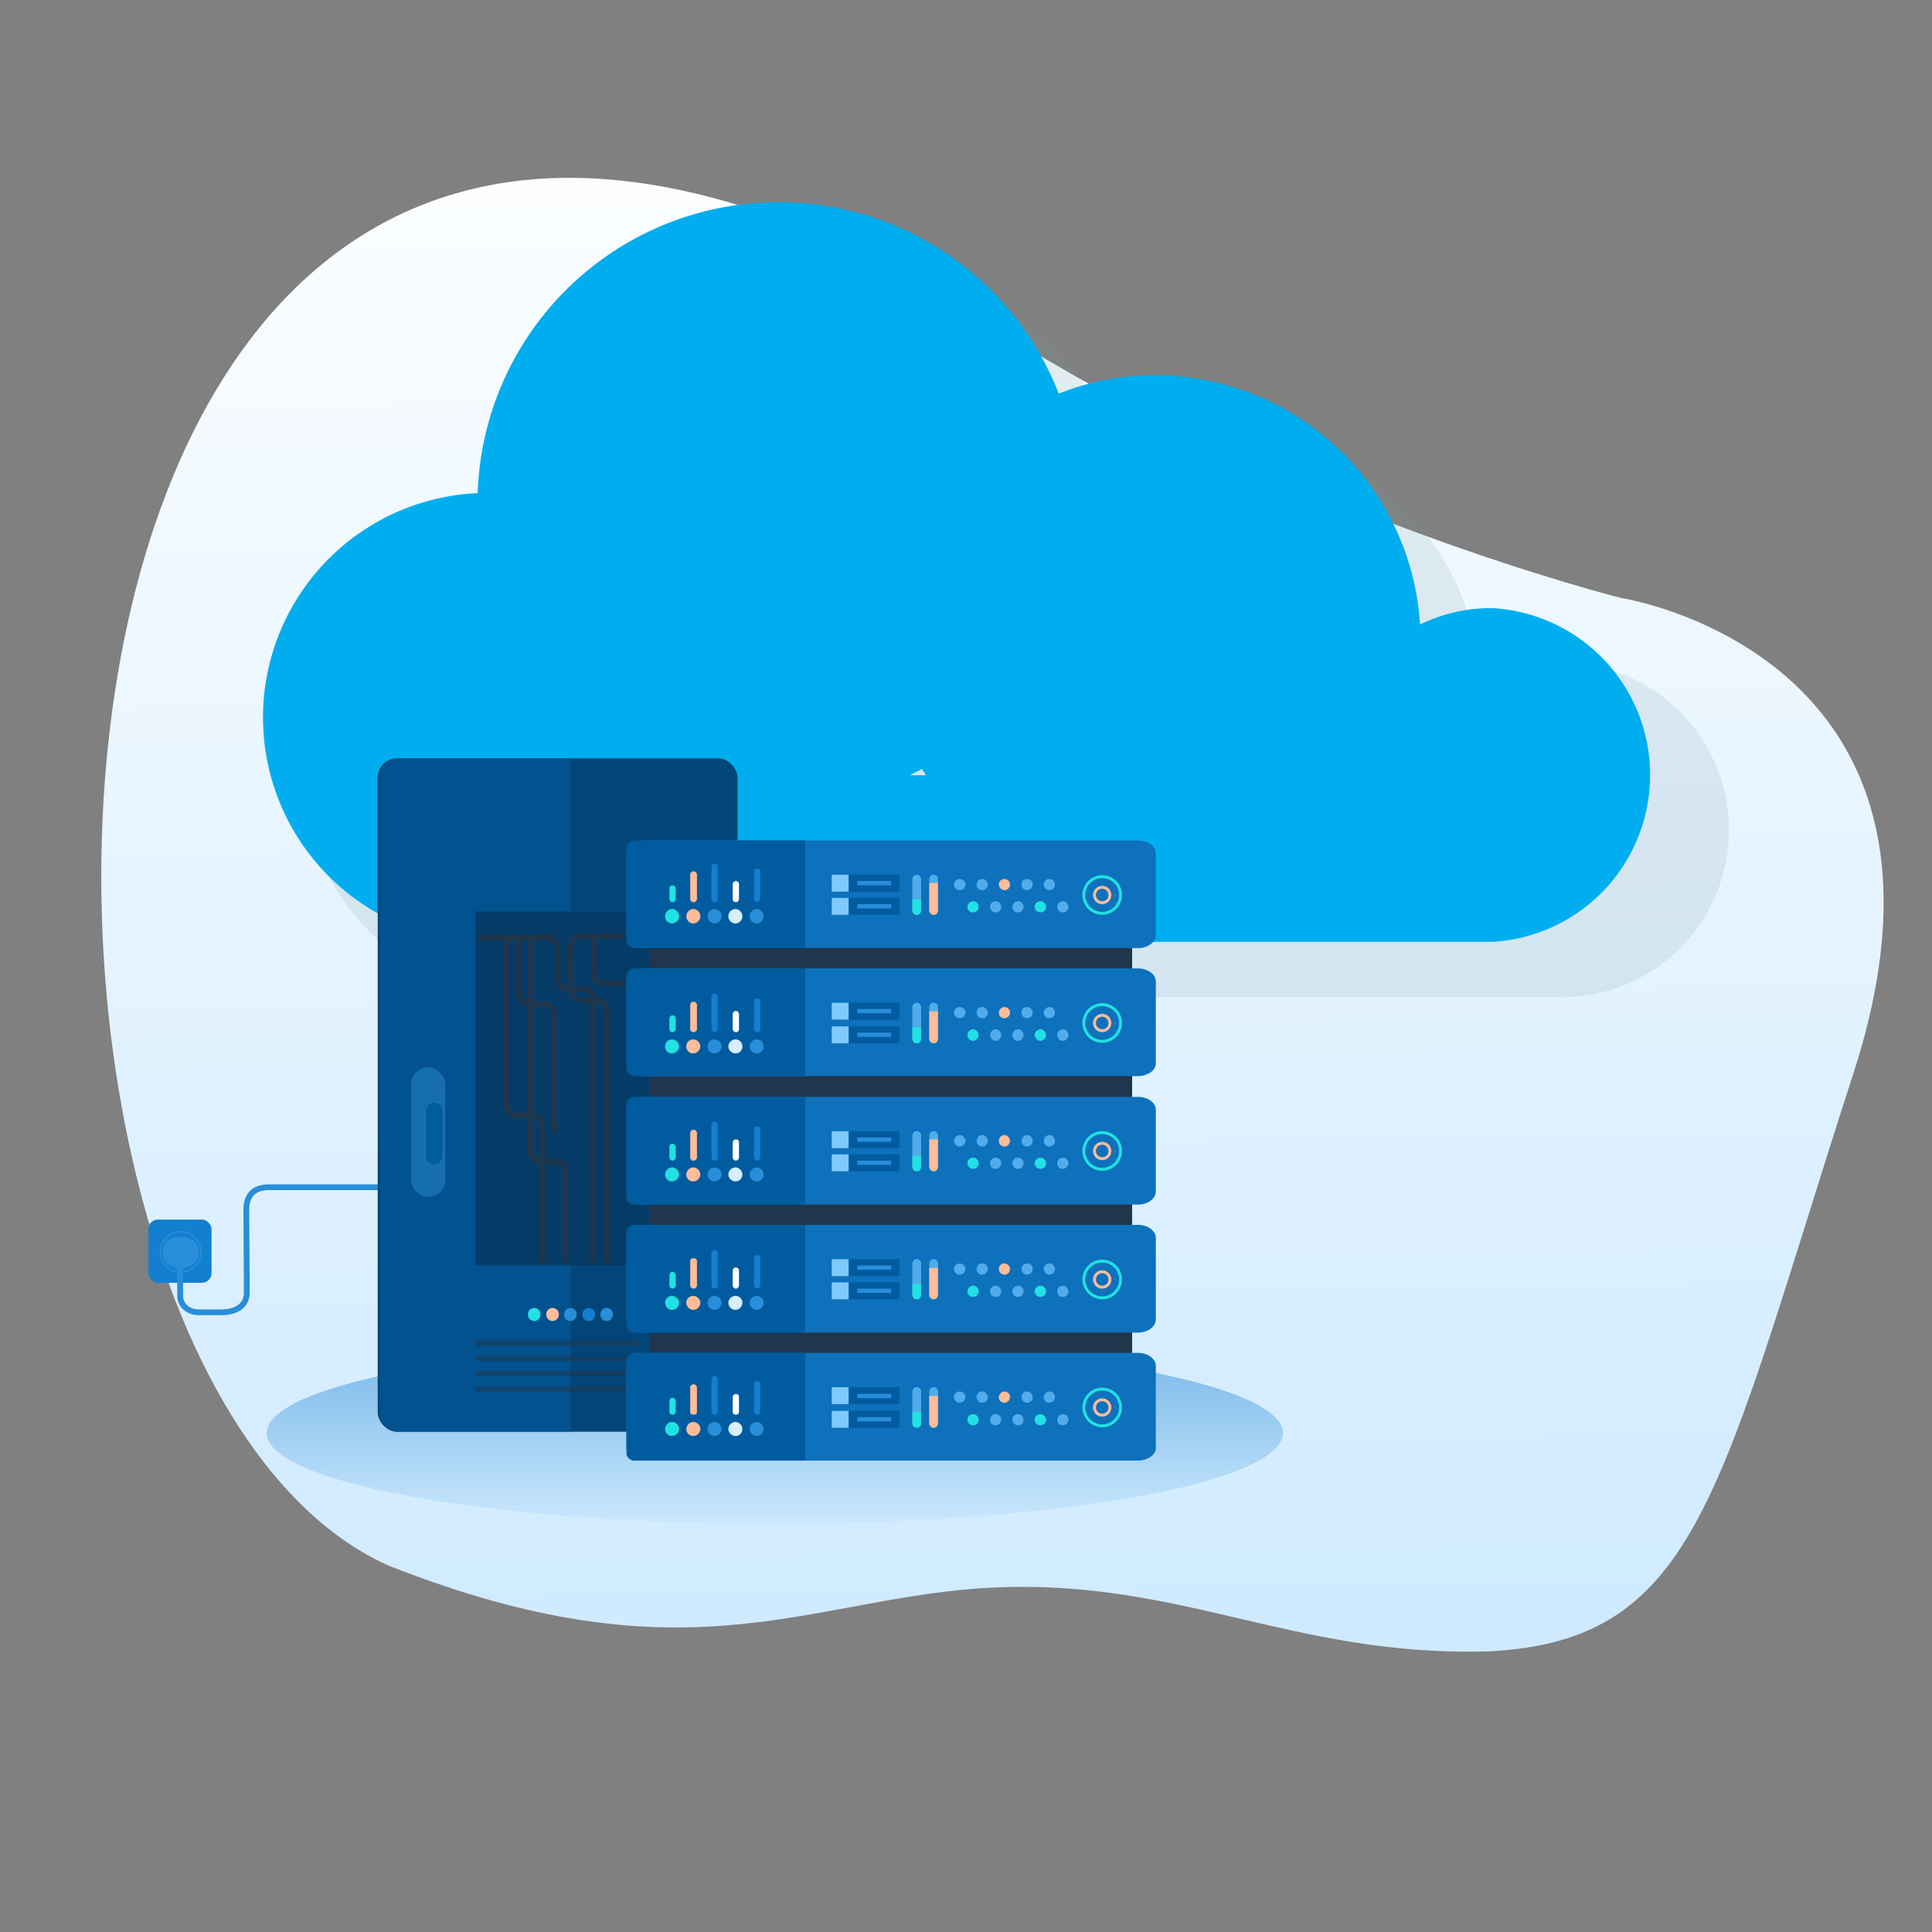 <svg xmlns="http://www.w3.org/2000/svg" xmlns:xlink="http://www.w3.org/1999/xlink" viewBox="0 0 400 400"><rect x="0" y="0" width="400" height="400" fill="#808080" stroke="none"/><defs><style>.a{fill:url(#a);}.b{opacity:0.5;}.c{fill:#1f364c;}.d{fill:#21e2e2;}.e{fill:#ffbc98;}.f{fill:#288ed9;}.g{fill:#137fcf;}.h{fill:#71939e;opacity:0.15;}.i{fill:#00aeef;}.j,.k,.l,.q,.v,.x{fill:none;}.k,.l{stroke:#288ed9;}.k{stroke-width:0.3px;}.l,.q{stroke-linecap:round;stroke-miterlimit:10;stroke-width:1.2px;}.m{fill:url(#b);}.n{fill:#024679;}.o,.s{fill:#005b9f;}.o{opacity:0.57;isolation:isolate;}.p{fill:#043c67;}.q{stroke:#1f364c;}.r{fill:#166eaf;}.t{fill:#0e71bb;}.u{fill:#52acea;}.v{stroke:#ffbc98;}.v,.x{stroke-width:0.6px;}.w{fill:#80c9ff;}.x{stroke:#21e2e2;}.y{fill:#d6eeff;}.z{fill:#fff;}</style><linearGradient id="a" x1="1.2" y1="400.35" x2="1.19" y2="400.98" gradientTransform="matrix(740.56, 0, 0, -612.51, -677.44, 245617.49)" gradientUnits="userSpaceOnUse"><stop offset="0" stop-color="#c6e6ff"/><stop offset="1" stop-color="#fff"/></linearGradient><linearGradient id="b" x1="0.97" y1="403.11" x2="0.97" y2="402.32" gradientTransform="matrix(531, 0, 0, -95, -352.26, 38535.44)" gradientUnits="userSpaceOnUse"><stop offset="0" stop-color="#288ed9"/><stop offset="1" stop-color="#137fcf" stop-opacity="0.05"/></linearGradient></defs><title>what-is-cloud-server</title><path class="a" d="M206.2,68c60.3,38.5,129.4,55.8,129.4,55.8s76.2,11.6,48.2,98.2-31.7,117.7-75.6,119.9c-41.6,1.2-64.9-16-106.1-13-36.2,2.8-61.1,19.1-121.5-4.7C-16.2,281.4-9-67.8,206.2,68Z"/><g class="b"><rect class="c" x="98.8" y="165.7" width="33.7" height="1.19"/><rect class="c" x="98.8" y="168.9" width="33.7" height="1.19"/><rect class="c" x="98.8" y="172.1" width="33.7" height="1.19"/><rect class="c" x="98.8" y="175.3" width="33.7" height="1.19"/><rect class="c" x="98.8" y="178.4" width="33.7" height="1.19"/></g><rect class="d" x="83.4" y="202.8" width="2.7" height="2.82" rx="1.4"/><rect class="e" x="87.3" y="202.8" width="2.7" height="2.82" rx="1.4"/><rect class="f" x="83.4" y="206.5" width="2.7" height="2.82" rx="1.4"/><rect class="g" x="87.3" y="206.5" width="2.7" height="2.82" rx="1.4"/><rect class="f" x="91.2" y="206.5" width="2.7" height="2.82" rx="1.4"/><rect class="f" x="91.2" y="202.8" width="2.7" height="2.82" rx="1.4"/><rect class="d" x="83.4" y="210.1" width="2.7" height="2.82" rx="1.4"/><rect class="f" x="87.3" y="210.1" width="2.7" height="2.82" rx="1.4"/><rect class="f" x="83.4" y="213.8" width="2.7" height="2.82" rx="1.4"/><rect class="g" x="87.3" y="213.8" width="2.7" height="2.82" rx="1.4"/><rect class="f" x="91.2" y="213.8" width="2.7" height="2.82" rx="1.4"/><rect class="f" x="91.2" y="210.1" width="2.7" height="2.82" rx="1.4"/><path class="h" d="M321.5,137.3a34.3,34.3,0,0,0-14.9,3.4,55.1,55.1,0,0,0-74.8-47.9,62.4,62.4,0,0,0-120.3,20.7h0a46.5,46.5,0,1,0,0,92.9h210a34.6,34.6,0,1,0,0-69.1ZM204.3,171.8H201l2.6-1.3C203.8,171,204.1,171.4,204.3,171.8Z"/><path class="i" d="M308.9,125.9a33.6,33.6,0,0,0-14.9,3.4,55,55,0,0,0-54.9-51.6,53,53,0,0,0-19.9,3.8A62.3,62.3,0,0,0,98.9,102.1h-.1a46.5,46.5,0,0,0,0,92.9H308.9a34.6,34.6,0,0,0,0-69.1ZM191.7,160.5h-3.3l2.5-1.3Z"/><rect class="g" x="30.7" y="252.5" width="13.1" height="13.09" rx="2"/><path class="f" d="M37.4,256.1a3.2,3.2,0,1,1,0,6.3,3.2,3.2,0,1,1,0-6.3Z"/><circle class="j" cx="37.4" cy="259.2" r="4.4"/><circle class="k" cx="37.4" cy="259.2" r="4.2"/><path class="l" d="M79.9,245.8H55.7c-3.3,0-4.8,1.8-4.7,5,0,.8.1,14.2.1,16.8s-2,4.1-5.3,4.1H41.2c-2.4,0-3.9-1.6-3.9-3.4v-6.1"/><ellipse class="m" cx="160.4" cy="296.7" rx="105.2" ry="18.8"/><rect class="n" x="78.2" y="157" width="74.5" height="139.43" rx="4"/><path class="o" d="M82.6,157h35.6V296.5H82.6a4,4,0,0,1-4-4V161A4,4,0,0,1,82.6,157Z"/><g class="b"><rect class="c" x="98.4" y="277.5" width="33.7" height="1.19"/><rect class="c" x="98.4" y="280.6" width="33.7" height="1.19"/><rect class="c" x="98.4" y="283.8" width="33.7" height="1.19"/><rect class="c" x="98.4" y="287" width="33.7" height="1.19"/></g><rect class="p" x="98.4" y="188.7" width="39.6" height="73.28"/><path class="q" d="M118.1,195.8v8.6a2.4,2.4,0,0,0,2.7,2.7h2.5c1.7,0,2.2,1.1,2.2,2.9V261"/><path class="q" d="M115.4,198.3V202a2.4,2.4,0,0,0,2.7,2.7h2.5c1.7,0,2.2,1,2.2,2.9V261"/><path class="q" d="M123,194.4v7c0,1.5.8,2.2,2.3,2.2h4.1c1.5,0,1.9.9,1.9,2.5v2.7"/><path class="q" d="M137.8,193.8H120.7a2.3,2.3,0,0,0-2.6,2.6V199"/><path class="q" d="M115.4,199.3v-2.5c.1-1.7-.7-2.7-2.6-2.7H99.4"/><path class="q" d="M104.8,194.1v34.2a2.3,2.3,0,0,0,2.6,2.6H110c1.7,0,2.2,1.1,2.2,2.9v27.1h0"/><path class="q" d="M107.3,194.1v11.1a2.3,2.3,0,0,0,2.7,2.6h2.5c1.7,0,2.2,1.1,2.2,2.9v23.2"/><path class="q" d="M109.8,194.4v43.4c0,1.9.9,2.7,2.6,2.7H115c1.6,0,2.1,1.1,2.1,2.9V261"/><rect class="r" x="85.1" y="221" width="7.1" height="26.81" rx="3.5"/><path class="s" d="M88.2,239.4V230a1.7,1.7,0,0,1,1.7-1.7h0a1.8,1.8,0,0,1,1.7,1.7v9.4a1.8,1.8,0,0,1-1.7,1.7h0A1.7,1.7,0,0,1,88.2,239.4Z"/><path class="d" d="M110.6,270.8h0a1.3,1.3,0,0,1,1.3,1.4h0a1.3,1.3,0,0,1-1.3,1.3h0a1.3,1.3,0,0,1-1.3-1.3h0A1.3,1.3,0,0,1,110.6,270.8Z"/><path class="e" d="M114.4,270.8h0a1.3,1.3,0,0,1,1.3,1.4h0a1.3,1.3,0,0,1-1.3,1.3h0a1.3,1.3,0,0,1-1.3-1.3h0A1.3,1.3,0,0,1,114.4,270.8Z"/><path class="f" d="M118.1,270.8h0a1.3,1.3,0,0,1,1.3,1.4h0a1.3,1.3,0,0,1-1.3,1.3h0a1.3,1.3,0,0,1-1.3-1.3h0A1.3,1.3,0,0,1,118.1,270.8Z"/><path class="g" d="M121.9,270.8h0a1.3,1.3,0,0,1,1.3,1.4h0a1.3,1.3,0,0,1-1.3,1.3h0a1.3,1.3,0,0,1-1.3-1.3h0A1.3,1.3,0,0,1,121.9,270.8Z"/><path class="f" d="M125.6,270.8h0a1.3,1.3,0,0,1,1.3,1.4h0a1.3,1.3,0,0,1-1.3,1.3h0a1.3,1.3,0,0,1-1.3-1.3h0A1.3,1.3,0,0,1,125.6,270.8Z"/><rect class="c" x="134.4" y="195" width="100" height="7.77"/><path class="t" d="M133.3,174H235.6c2,0,3.7,1.2,3.7,2.6v17c0,1.5-1.7,2.7-3.7,2.7H133.3c-2,0-3.6-1.2-3.6-2.7v-17C129.7,175.2,131.3,174,133.3,174Z"/><path class="s" d="M131.3,174h35.4v22.3H131.3a1.6,1.6,0,0,1-1.6-1.6V175.6A1.6,1.6,0,0,1,131.3,174Z"/><path class="u" d="M198.7,182h0a1.2,1.2,0,0,1,1.2,1.1h0a1.2,1.2,0,0,1-1.2,1.2h0a1.2,1.2,0,0,1-1.2-1.2h0A1.2,1.2,0,0,1,198.7,182Z"/><path class="d" d="M201.5,186.6h0a1.1,1.1,0,0,1,1.1,1.2h0a1.1,1.1,0,0,1-1.1,1.1h0a1.1,1.1,0,0,1-1.2-1.1h0A1.2,1.2,0,0,1,201.5,186.6Z"/><path class="u" d="M203.3,182h0a1.1,1.1,0,0,1,1.2,1.1h0a1.2,1.2,0,0,1-1.2,1.2h0a1.1,1.1,0,0,1-1.1-1.2h0A1.1,1.1,0,0,1,203.3,182Z"/><path class="u" d="M206.1,186.6h0a1.2,1.2,0,0,1,1.2,1.2h0a1.1,1.1,0,0,1-1.2,1.1h0a1.1,1.1,0,0,1-1.1-1.1h0A1.1,1.1,0,0,1,206.1,186.6Z"/><path class="e" d="M208,182h0a1.1,1.1,0,0,1,1.1,1.1h0a1.1,1.1,0,0,1-1.1,1.2h0a1.2,1.2,0,0,1-1.2-1.2h0A1.1,1.1,0,0,1,208,182Z"/><path class="u" d="M210.8,186.6h0a1.1,1.1,0,0,1,1.1,1.2h0a1.1,1.1,0,0,1-1.1,1.1h0a1.1,1.1,0,0,1-1.2-1.1h0A1.2,1.2,0,0,1,210.8,186.6Z"/><path class="u" d="M212.6,182h0a1.1,1.1,0,0,1,1.2,1.1h0a1.2,1.2,0,0,1-1.2,1.2h0a1.1,1.1,0,0,1-1.1-1.2h0A1.1,1.1,0,0,1,212.6,182Z"/><path class="d" d="M215.4,186.6h0a1.2,1.2,0,0,1,1.2,1.2h0a1.2,1.2,0,0,1-1.2,1.1h0a1.2,1.2,0,0,1-1.2-1.1h0A1.2,1.2,0,0,1,215.4,186.6Z"/><path class="u" d="M217.3,182h0a1.1,1.1,0,0,1,1.1,1.1h0a1.1,1.1,0,0,1-1.1,1.2h0a1.2,1.2,0,0,1-1.2-1.2h0A1.1,1.1,0,0,1,217.3,182Z"/><path class="u" d="M220,186.6h0a1.2,1.2,0,0,1,1.2,1.2h0a1.1,1.1,0,0,1-1.2,1.1h0a1.1,1.1,0,0,1-1.1-1.1h0A1.1,1.1,0,0,1,220,186.6Z"/><circle class="j" cx="228.2" cy="185.3" r="2"/><circle class="v" cx="228.2" cy="185.3" r="1.6"/><path class="u" d="M193.3,181.1h0a.9.9,0,0,1,.9.9v6.5a.9.9,0,0,1-.9.9h0a.9.9,0,0,1-.9-.9V182A.9.9,0,0,1,193.3,181.1Z"/><path class="u" d="M189.8,181.1h0a.9.9,0,0,1,.9.9v6.5a.9.9,0,0,1-.9.9h0a.9.9,0,0,1-.9-.9V182A.9.9,0,0,1,189.8,181.1Z"/><rect class="s" x="172.2" y="181.1" width="14" height="3.51"/><rect class="s" x="172.2" y="185.9" width="14" height="3.51"/><path class="e" d="M192.4,182.8h1.8v5.7a.9.9,0,0,1-.9.9h0a.9.9,0,0,1-.9-.9v-5.7Z"/><path class="d" d="M188.9,186.2h1.8v2.3a.9.9,0,0,1-.9.9h0a.9.9,0,0,1-.9-.9h0v-2.3Z"/><rect class="w" x="172.2" y="181.1" width="3.5" height="3.51"/><rect class="w" x="172.2" y="185.9" width="3.5" height="3.51"/><rect class="f" x="177.5" y="182.4" width="7" height="0.88"/><rect class="f" x="177.5" y="187.2" width="7" height="0.88"/><circle class="j" cx="228.2" cy="185.3" r="4.2"/><circle class="x" cx="228.2" cy="185.3" r="3.8"/><path class="f" d="M156.7,188.2h0a1.5,1.5,0,0,1,1.4,1.5h0a1.5,1.5,0,0,1-1.4,1.5h0a1.5,1.5,0,0,1-1.5-1.5h0A1.5,1.5,0,0,1,156.7,188.2Z"/><path class="g" d="M156.8,179.8h0a.6.6,0,0,1,.6.6v5.7a.7.7,0,0,1-.6.7h0a.7.7,0,0,1-.7-.7v-5.7A.7.7,0,0,1,156.8,179.8Z"/><path class="y" d="M152.3,188.2h0a1.5,1.5,0,0,1,1.4,1.5h0a1.5,1.5,0,0,1-1.4,1.5h0a1.5,1.5,0,0,1-1.5-1.5h0A1.5,1.5,0,0,1,152.3,188.2Z"/><path class="z" d="M152.4,182.4h0a.7.7,0,0,1,.6.7v3a.7.7,0,0,1-.6.7h0a.7.7,0,0,1-.7-.7v-3A.7.7,0,0,1,152.4,182.4Z"/><path class="f" d="M147.9,188.2h0a1.5,1.5,0,0,1,1.5,1.5h0a1.5,1.5,0,0,1-1.5,1.5h0a1.5,1.5,0,0,1-1.4-1.5h0A1.5,1.5,0,0,1,147.9,188.2Z"/><path class="g" d="M148,178.8h0a.6.6,0,0,1,.6.6v6.7c0,.4-.2.7-.6.7h0a.7.7,0,0,1-.7-.7v-6.7A.7.7,0,0,1,148,178.8Z"/><path class="e" d="M143.5,188.2h0a1.5,1.5,0,0,1,1.5,1.5h0a1.5,1.5,0,0,1-1.5,1.5h0a1.5,1.5,0,0,1-1.4-1.5h0A1.5,1.5,0,0,1,143.5,188.2Z"/><path class="e" d="M143.6,180.4h0a.7.7,0,0,1,.7.7v5a.7.7,0,0,1-.7.7h0a.7.7,0,0,1-.7-.7v-5A.7.7,0,0,1,143.6,180.4Z"/><path class="d" d="M139.1,188.2h0a1.5,1.5,0,0,1,1.5,1.5h0a1.5,1.5,0,0,1-1.5,1.5h0a1.5,1.5,0,0,1-1.4-1.5h0A1.5,1.5,0,0,1,139.1,188.2Z"/><path class="d" d="M139.2,183.3h0a.7.7,0,0,1,.7.6v2.2a.7.7,0,0,1-.7.7h0a.7.7,0,0,1-.6-.7v-2.2A.6.6,0,0,1,139.2,183.3Z"/><rect class="c" x="134.4" y="221.5" width="100" height="7.77"/><path class="t" d="M133.3,200.5H235.6c2,0,3.7,1.2,3.7,2.7v17c0,1.4-1.7,2.6-3.7,2.6H133.3c-2,0-3.6-1.2-3.6-2.6v-17C129.7,201.7,131.3,200.5,133.3,200.5Z"/><path class="s" d="M131.3,200.5h35.4v22.3H131.3a1.6,1.6,0,0,1-1.6-1.6V202.1A1.6,1.6,0,0,1,131.3,200.5Z"/><path class="u" d="M198.7,208.5h0a1.2,1.2,0,0,1,1.2,1.2h0a1.2,1.2,0,0,1-1.2,1.1h0a1.2,1.2,0,0,1-1.2-1.1h0A1.2,1.2,0,0,1,198.7,208.5Z"/><path class="d" d="M201.5,213.1h0a1.2,1.2,0,0,1,1.1,1.2h0a1.2,1.2,0,0,1-1.1,1.2h0a1.2,1.2,0,0,1-1.2-1.2h0A1.2,1.2,0,0,1,201.5,213.1Z"/><path class="u" d="M203.3,208.5h0a1.2,1.2,0,0,1,1.2,1.2h0a1.1,1.1,0,0,1-1.2,1.1h0a1.1,1.1,0,0,1-1.1-1.1h0A1.1,1.1,0,0,1,203.3,208.5Z"/><path class="u" d="M206.1,213.1h0a1.2,1.2,0,0,1,1.2,1.2h0a1.2,1.2,0,0,1-1.2,1.2h0a1.2,1.2,0,0,1-1.1-1.2h0A1.2,1.2,0,0,1,206.1,213.1Z"/><path class="e" d="M208,208.5h0a1.1,1.1,0,0,1,1.1,1.2h0a1.1,1.1,0,0,1-1.1,1.1h0a1.1,1.1,0,0,1-1.2-1.1h0A1.2,1.2,0,0,1,208,208.5Z"/><path class="u" d="M210.8,213.1h0a1.2,1.2,0,0,1,1.1,1.2h0a1.2,1.2,0,0,1-1.1,1.2h0a1.2,1.2,0,0,1-1.2-1.2h0A1.2,1.2,0,0,1,210.8,213.1Z"/><path class="u" d="M212.6,208.5h0a1.2,1.2,0,0,1,1.2,1.2h0a1.1,1.1,0,0,1-1.2,1.1h0a1.1,1.1,0,0,1-1.1-1.1h0A1.1,1.1,0,0,1,212.6,208.5Z"/><path class="d" d="M215.4,213.1h0a1.3,1.3,0,0,1,1.2,1.2h0a1.3,1.3,0,0,1-1.2,1.2h0a1.3,1.3,0,0,1-1.2-1.2h0A1.3,1.3,0,0,1,215.4,213.1Z"/><path class="u" d="M217.3,208.5h0a1.1,1.1,0,0,1,1.1,1.2h0a1.1,1.1,0,0,1-1.1,1.1h0a1.1,1.1,0,0,1-1.2-1.1h0A1.2,1.2,0,0,1,217.3,208.5Z"/><path class="u" d="M220,213.1h0a1.2,1.2,0,0,1,1.2,1.2h0a1.2,1.2,0,0,1-1.2,1.2h0a1.2,1.2,0,0,1-1.1-1.2h0A1.2,1.2,0,0,1,220,213.1Z"/><circle class="j" cx="228.2" cy="211.8" r="2"/><circle class="v" cx="228.2" cy="211.8" r="1.6"/><path class="u" d="M193.3,207.6h0a.9.9,0,0,1,.9.9v6.6a.9.9,0,0,1-.9.9h0a.9.9,0,0,1-.9-.9v-6.6A.9.9,0,0,1,193.3,207.6Z"/><path class="u" d="M189.8,207.6h0a.9.9,0,0,1,.9.9v6.6a.9.9,0,0,1-.9.9h0a.9.9,0,0,1-.9-.9v-6.6A.9.9,0,0,1,189.8,207.6Z"/><rect class="s" x="172.2" y="207.6" width="14" height="3.51"/><rect class="s" x="172.2" y="212.5" width="14" height="3.51"/><path class="e" d="M192.4,209.4h1.8v5.7a.9.9,0,0,1-.9.9h0a.9.9,0,0,1-.9-.9v-5.7Z"/><path class="d" d="M188.9,212.7h1.8v2.4a.9.9,0,0,1-.9.9h0a.9.9,0,0,1-.9-.9h0v-2.4Z"/><rect class="w" x="172.2" y="207.6" width="3.5" height="3.51"/><rect class="w" x="172.2" y="212.5" width="3.5" height="3.51"/><rect class="f" x="177.5" y="208.9" width="7" height="0.88"/><rect class="f" x="177.5" y="213.8" width="7" height="0.88"/><circle class="j" cx="228.2" cy="211.8" r="4.2"/><circle class="x" cx="228.2" cy="211.8" r="3.8"/><path class="f" d="M156.7,215.2h0a1.4,1.4,0,0,1,1.4,1.4h0a1.4,1.4,0,0,1-1.4,1.5h0a1.5,1.5,0,0,1-1.5-1.5h0A1.5,1.5,0,0,1,156.7,215.2Z"/><path class="g" d="M156.8,206.7h0a.7.7,0,0,1,.6.7v5.7a.6.6,0,0,1-.6.6h0a.7.7,0,0,1-.7-.6v-5.7A.7.7,0,0,1,156.8,206.7Z"/><path class="y" d="M152.3,215.2h0a1.4,1.4,0,0,1,1.4,1.4h0a1.4,1.4,0,0,1-1.4,1.5h0a1.5,1.5,0,0,1-1.5-1.5h0A1.5,1.5,0,0,1,152.3,215.2Z"/><path class="z" d="M152.4,209.3h0a.7.7,0,0,1,.6.7v3.1a.6.6,0,0,1-.6.6h0a.7.7,0,0,1-.7-.6V210A.7.7,0,0,1,152.4,209.3Z"/><path class="f" d="M147.9,215.2h0a1.5,1.5,0,0,1,1.5,1.4h0a1.5,1.5,0,0,1-1.5,1.5h0a1.4,1.4,0,0,1-1.4-1.5h0A1.4,1.4,0,0,1,147.9,215.2Z"/><path class="g" d="M148,205.7h0c.4,0,.6.3.6.7v6.7a.6.6,0,0,1-.6.6h0a.7.7,0,0,1-.7-.6v-6.7A.7.7,0,0,1,148,205.7Z"/><path class="e" d="M143.5,215.2h0a1.5,1.5,0,0,1,1.5,1.4h0a1.5,1.5,0,0,1-1.5,1.5h0a1.4,1.4,0,0,1-1.4-1.5h0A1.4,1.4,0,0,1,143.5,215.2Z"/><path class="e" d="M143.6,207.4h0a.7.7,0,0,1,.7.6v5.1a.7.7,0,0,1-.7.6h0a.7.7,0,0,1-.7-.6V208A.7.7,0,0,1,143.6,207.4Z"/><path class="d" d="M139.1,215.2h0a1.5,1.5,0,0,1,1.5,1.4h0a1.5,1.5,0,0,1-1.5,1.5h0a1.4,1.4,0,0,1-1.4-1.5h0A1.4,1.4,0,0,1,139.1,215.2Z"/><path class="d" d="M139.2,210.2h0a.7.7,0,0,1,.7.7v2.2a.7.7,0,0,1-.7.6h0a.6.6,0,0,1-.6-.6v-2.2A.7.7,0,0,1,139.2,210.2Z"/><rect class="c" x="134.4" y="248.1" width="100" height="7.77"/><path class="t" d="M133.3,227.1H235.6c2,0,3.7,1.2,3.7,2.6v17c0,1.5-1.7,2.7-3.7,2.7H133.3c-2,0-3.6-1.2-3.6-2.7v-17C129.7,228.3,131.3,227.1,133.3,227.1Z"/><path class="s" d="M131.3,227.1h35.4v22.3H131.3a1.6,1.6,0,0,1-1.6-1.6V228.6A1.6,1.6,0,0,1,131.3,227.1Z"/><path class="u" d="M198.7,235h0a1.3,1.3,0,0,1,1.2,1.2h0a1.3,1.3,0,0,1-1.2,1.2h0a1.3,1.3,0,0,1-1.2-1.2h0A1.3,1.3,0,0,1,198.7,235Z"/><path class="d" d="M201.5,239.7h0a1.1,1.1,0,0,1,1.1,1.1h0a1.1,1.1,0,0,1-1.1,1.2h0a1.2,1.2,0,0,1-1.2-1.2h0A1.1,1.1,0,0,1,201.5,239.7Z"/><path class="u" d="M203.3,235h0a1.2,1.2,0,0,1,1.2,1.2h0a1.2,1.2,0,0,1-1.2,1.2h0a1.2,1.2,0,0,1-1.1-1.2h0A1.2,1.2,0,0,1,203.3,235Z"/><path class="u" d="M206.1,239.7h0a1.1,1.1,0,0,1,1.2,1.1h0a1.2,1.2,0,0,1-1.2,1.2h0a1.1,1.1,0,0,1-1.1-1.2h0A1.1,1.1,0,0,1,206.1,239.7Z"/><path class="e" d="M208,235h0a1.2,1.2,0,0,1,1.1,1.2h0a1.2,1.2,0,0,1-1.1,1.2h0a1.2,1.2,0,0,1-1.2-1.2h0A1.2,1.2,0,0,1,208,235Z"/><path class="u" d="M210.8,239.7h0a1.1,1.1,0,0,1,1.1,1.1h0a1.1,1.1,0,0,1-1.1,1.2h0a1.2,1.2,0,0,1-1.2-1.2h0A1.1,1.1,0,0,1,210.8,239.7Z"/><path class="u" d="M212.6,235h0a1.2,1.2,0,0,1,1.2,1.2h0a1.2,1.2,0,0,1-1.2,1.2h0a1.2,1.2,0,0,1-1.1-1.2h0A1.2,1.2,0,0,1,212.6,235Z"/><path class="d" d="M215.4,239.7h0a1.2,1.2,0,0,1,1.2,1.1h0a1.2,1.2,0,0,1-1.2,1.2h0a1.2,1.2,0,0,1-1.2-1.2h0A1.2,1.2,0,0,1,215.4,239.7Z"/><path class="u" d="M217.3,235h0a1.2,1.2,0,0,1,1.1,1.2h0a1.2,1.2,0,0,1-1.1,1.2h0a1.2,1.2,0,0,1-1.2-1.2h0A1.2,1.2,0,0,1,217.3,235Z"/><path class="u" d="M220,239.7h0a1.1,1.1,0,0,1,1.2,1.1h0A1.2,1.2,0,0,1,220,242h0a1.1,1.1,0,0,1-1.1-1.2h0A1.1,1.1,0,0,1,220,239.7Z"/><circle class="j" cx="228.2" cy="238.3" r="2"/><circle class="v" cx="228.2" cy="238.3" r="1.6"/><path class="u" d="M193.3,234.2h0a.9.9,0,0,1,.9.8v6.6a.9.9,0,0,1-.9.9h0a.9.9,0,0,1-.9-.9V235A.9.9,0,0,1,193.3,234.2Z"/><path class="u" d="M189.8,234.2h0a.9.9,0,0,1,.9.8v6.6a.9.9,0,0,1-.9.9h0a.9.9,0,0,1-.9-.9V235A.9.9,0,0,1,189.8,234.2Z"/><rect class="s" x="172.2" y="234.2" width="14" height="3.51"/><rect class="s" x="172.2" y="239" width="14" height="3.51"/><path class="e" d="M192.4,235.9h1.8v5.7a.9.9,0,0,1-.9.9h0a.9.9,0,0,1-.9-.9v-5.7Z"/><path class="d" d="M188.9,239.3h1.8v2.3a.9.9,0,0,1-.9.9h0a.9.9,0,0,1-.9-.9h0v-2.3Z"/><rect class="w" x="172.2" y="234.2" width="3.5" height="3.51"/><rect class="w" x="172.2" y="239" width="3.5" height="3.51"/><rect class="f" x="177.5" y="235.5" width="7" height="0.88"/><rect class="f" x="177.5" y="240.3" width="7" height="0.88"/><circle class="j" cx="228.2" cy="238.3" r="4.2"/><circle class="x" cx="228.2" cy="238.3" r="3.8"/><path class="f" d="M156.7,241.7h0a1.5,1.5,0,0,1,1.4,1.5h0a1.4,1.4,0,0,1-1.4,1.4h0a1.5,1.5,0,0,1-1.5-1.4h0A1.5,1.5,0,0,1,156.7,241.7Z"/><path class="g" d="M156.8,233.2h0a.7.7,0,0,1,.6.7v5.7a.7.7,0,0,1-.6.7h0a.7.7,0,0,1-.7-.7v-5.7A.7.7,0,0,1,156.8,233.2Z"/><path class="y" d="M152.3,241.7h0a1.5,1.5,0,0,1,1.4,1.5h0a1.4,1.4,0,0,1-1.4,1.4h0a1.5,1.5,0,0,1-1.5-1.4h0A1.5,1.5,0,0,1,152.3,241.7Z"/><path class="z" d="M152.4,235.9h0a.6.6,0,0,1,.6.6v3.1a.7.7,0,0,1-.6.7h0a.7.7,0,0,1-.7-.7v-3.1A.7.7,0,0,1,152.4,235.9Z"/><path class="f" d="M147.9,241.7h0a1.5,1.5,0,0,1,1.5,1.5h0a1.5,1.5,0,0,1-1.5,1.4h0a1.4,1.4,0,0,1-1.4-1.4h0A1.5,1.5,0,0,1,147.9,241.7Z"/><path class="g" d="M148,232.2h0c.4,0,.6.3.6.7v6.7c0,.4-.2.7-.6.7h0a.7.7,0,0,1-.7-.7v-6.7A.7.7,0,0,1,148,232.2Z"/><path class="e" d="M143.5,241.7h0a1.5,1.5,0,0,1,1.5,1.5h0a1.5,1.5,0,0,1-1.5,1.4h0a1.4,1.4,0,0,1-1.4-1.4h0A1.5,1.5,0,0,1,143.5,241.7Z"/><path class="e" d="M143.6,233.9h0a.7.7,0,0,1,.7.7v5a.7.7,0,0,1-.7.7h0a.7.7,0,0,1-.7-.7v-5A.7.7,0,0,1,143.6,233.9Z"/><path class="d" d="M139.1,241.7h0a1.5,1.5,0,0,1,1.5,1.5h0a1.5,1.5,0,0,1-1.5,1.4h0a1.4,1.4,0,0,1-1.4-1.4h0A1.5,1.5,0,0,1,139.1,241.7Z"/><path class="d" d="M139.2,236.8h0a.7.7,0,0,1,.7.6v2.2a.7.7,0,0,1-.7.7h0a.7.7,0,0,1-.6-.7v-2.2A.6.6,0,0,1,139.2,236.8Z"/><rect class="c" x="134.4" y="274.6" width="100" height="7.77"/><path class="t" d="M133.3,253.6H235.6c2,0,3.7,1.2,3.7,2.7v16.9c0,1.5-1.7,2.7-3.7,2.7H133.3c-2,0-3.6-1.2-3.6-2.7V256.3C129.7,254.8,131.3,253.6,133.3,253.6Z"/><path class="s" d="M131.3,253.6h35.4v22.3H131.3a1.6,1.6,0,0,1-1.6-1.6V255.2A1.6,1.6,0,0,1,131.3,253.6Z"/><path class="u" d="M198.7,261.6h0a1.2,1.2,0,0,1,1.2,1.1h0a1.2,1.2,0,0,1-1.2,1.2h0a1.2,1.2,0,0,1-1.2-1.2h0A1.2,1.2,0,0,1,198.7,261.6Z"/><path class="d" d="M201.5,266.2h0a1.1,1.1,0,0,1,1.1,1.2h0a1.1,1.1,0,0,1-1.1,1.1h0a1.1,1.1,0,0,1-1.2-1.1h0A1.2,1.2,0,0,1,201.5,266.2Z"/><path class="u" d="M203.3,261.6h0a1.1,1.1,0,0,1,1.2,1.1h0a1.2,1.2,0,0,1-1.2,1.2h0a1.1,1.1,0,0,1-1.1-1.2h0A1.1,1.1,0,0,1,203.3,261.6Z"/><path class="u" d="M206.1,266.2h0a1.2,1.2,0,0,1,1.2,1.2h0a1.1,1.1,0,0,1-1.2,1.1h0a1.1,1.1,0,0,1-1.1-1.1h0A1.1,1.1,0,0,1,206.1,266.2Z"/><path class="e" d="M208,261.6h0a1.1,1.1,0,0,1,1.1,1.1h0a1.1,1.1,0,0,1-1.1,1.2h0a1.2,1.2,0,0,1-1.2-1.2h0A1.1,1.1,0,0,1,208,261.6Z"/><path class="u" d="M210.8,266.2h0a1.1,1.1,0,0,1,1.1,1.2h0a1.1,1.1,0,0,1-1.1,1.1h0a1.1,1.1,0,0,1-1.2-1.1h0A1.2,1.2,0,0,1,210.8,266.2Z"/><path class="u" d="M212.6,261.6h0a1.1,1.1,0,0,1,1.2,1.1h0a1.2,1.2,0,0,1-1.2,1.2h0a1.1,1.1,0,0,1-1.1-1.2h0A1.1,1.1,0,0,1,212.6,261.6Z"/><path class="d" d="M215.4,266.2h0a1.2,1.2,0,0,1,1.2,1.2h0a1.2,1.2,0,0,1-1.2,1.1h0a1.2,1.2,0,0,1-1.2-1.1h0A1.2,1.2,0,0,1,215.4,266.2Z"/><path class="u" d="M217.3,261.6h0a1.1,1.1,0,0,1,1.1,1.1h0a1.1,1.1,0,0,1-1.1,1.2h0a1.2,1.2,0,0,1-1.2-1.2h0A1.1,1.1,0,0,1,217.3,261.6Z"/><path class="u" d="M220,266.2h0a1.2,1.2,0,0,1,1.2,1.2h0a1.1,1.1,0,0,1-1.2,1.1h0a1.1,1.1,0,0,1-1.1-1.1h0A1.1,1.1,0,0,1,220,266.2Z"/><circle class="j" cx="228.2" cy="264.9" r="2"/><circle class="v" cx="228.2" cy="264.9" r="1.6"/><path class="u" d="M193.3,260.7h0a.9.9,0,0,1,.9.9v6.6a.9.9,0,0,1-.9.8h0a.9.9,0,0,1-.9-.8v-6.6A.9.9,0,0,1,193.3,260.7Z"/><path class="u" d="M189.8,260.7h0a.9.9,0,0,1,.9.9v6.6a.9.9,0,0,1-.9.8h0a.9.9,0,0,1-.9-.8v-6.6A.9.9,0,0,1,189.8,260.7Z"/><rect class="s" x="172.2" y="260.7" width="14" height="3.51"/><rect class="s" x="172.2" y="265.5" width="14" height="3.51"/><path class="e" d="M192.4,262.5h1.8v5.7a.9.9,0,0,1-.9.8h0a.9.9,0,0,1-.9-.8v-5.7Z"/><path class="d" d="M188.9,265.8h1.8v2.4a.9.9,0,0,1-.9.8h0a.9.9,0,0,1-.9-.8h0v-2.4Z"/><rect class="w" x="172.2" y="260.7" width="3.5" height="3.51"/><rect class="w" x="172.2" y="265.5" width="3.5" height="3.51"/><rect class="f" x="177.5" y="262" width="7" height="0.88"/><rect class="f" x="177.5" y="266.8" width="7" height="0.88"/><circle class="j" cx="228.2" cy="264.9" r="4.2"/><circle class="x" cx="228.2" cy="264.9" r="3.8"/><path class="f" d="M156.7,268.3h0a1.4,1.4,0,0,1,1.4,1.4h0a1.5,1.5,0,0,1-1.4,1.5h0a1.5,1.5,0,0,1-1.5-1.5h0A1.5,1.5,0,0,1,156.7,268.3Z"/><path class="g" d="M156.8,259.8h0a.6.6,0,0,1,.6.6v5.7a.7.7,0,0,1-.6.7h0a.7.7,0,0,1-.7-.7v-5.7A.7.7,0,0,1,156.8,259.8Z"/><path class="y" d="M152.3,268.3h0a1.4,1.4,0,0,1,1.4,1.4h0a1.5,1.5,0,0,1-1.4,1.5h0a1.5,1.5,0,0,1-1.5-1.5h0A1.5,1.5,0,0,1,152.3,268.3Z"/><path class="z" d="M152.4,262.4h0a.7.7,0,0,1,.6.7v3a.7.7,0,0,1-.6.7h0a.7.7,0,0,1-.7-.7v-3A.7.7,0,0,1,152.4,262.4Z"/><path class="f" d="M147.9,268.3h0a1.5,1.5,0,0,1,1.5,1.4h0a1.5,1.5,0,0,1-1.5,1.5h0a1.5,1.5,0,0,1-1.4-1.5h0A1.4,1.4,0,0,1,147.9,268.3Z"/><path class="g" d="M148,258.8h0a.6.6,0,0,1,.6.6v6.7c0,.4-.2.7-.6.7h0a.7.7,0,0,1-.7-.7v-6.7A.7.7,0,0,1,148,258.8Z"/><path class="e" d="M143.5,268.3h0a1.5,1.5,0,0,1,1.5,1.4h0a1.5,1.5,0,0,1-1.5,1.5h0a1.5,1.5,0,0,1-1.4-1.5h0A1.4,1.4,0,0,1,143.5,268.3Z"/><path class="e" d="M143.6,260.5h0c.4,0,.7.2.7.6v5a.7.7,0,0,1-.7.7h0a.7.7,0,0,1-.7-.7v-5C142.9,260.7,143.2,260.5,143.6,260.5Z"/><path class="d" d="M139.1,268.3h0a1.5,1.5,0,0,1,1.5,1.4h0a1.5,1.5,0,0,1-1.5,1.5h0a1.5,1.5,0,0,1-1.4-1.5h0A1.4,1.4,0,0,1,139.1,268.3Z"/><path class="d" d="M139.2,263.3h0a.7.7,0,0,1,.7.7v2.1a.7.7,0,0,1-.7.7h0a.7.7,0,0,1-.6-.7V264A.7.7,0,0,1,139.2,263.3Z"/><path class="t" d="M133.3,280.1H235.6c2,0,3.7,1.2,3.7,2.7v17c0,1.4-1.7,2.6-3.7,2.6H133.3c-2,0-3.6-1.2-3.6-2.6v-17C129.7,281.3,131.3,280.1,133.3,280.1Z"/><path class="s" d="M131.3,280.1h35.4v22.3H131.3a1.6,1.6,0,0,1-1.6-1.6V281.7A1.6,1.6,0,0,1,131.3,280.1Z"/><path class="u" d="M198.7,288.1h0a1.2,1.2,0,0,1,1.2,1.2h0a1.2,1.2,0,0,1-1.2,1.1h0a1.2,1.2,0,0,1-1.2-1.1h0A1.2,1.2,0,0,1,198.7,288.1Z"/><path class="d" d="M201.5,292.8h0a1.1,1.1,0,0,1,1.1,1.1h0a1.1,1.1,0,0,1-1.1,1.2h0a1.2,1.2,0,0,1-1.2-1.2h0A1.1,1.1,0,0,1,201.5,292.8Z"/><path class="u" d="M203.3,288.1h0a1.2,1.2,0,0,1,1.2,1.2h0a1.1,1.1,0,0,1-1.2,1.1h0a1.1,1.1,0,0,1-1.1-1.1h0A1.1,1.1,0,0,1,203.3,288.1Z"/><path class="u" d="M206.1,292.8h0a1.1,1.1,0,0,1,1.2,1.1h0a1.2,1.2,0,0,1-1.2,1.2h0a1.1,1.1,0,0,1-1.1-1.2h0A1.1,1.1,0,0,1,206.1,292.8Z"/><path class="e" d="M208,288.1h0a1.1,1.1,0,0,1,1.1,1.2h0a1.1,1.1,0,0,1-1.1,1.1h0a1.1,1.1,0,0,1-1.2-1.1h0A1.2,1.2,0,0,1,208,288.1Z"/><path class="u" d="M210.8,292.8h0a1.1,1.1,0,0,1,1.1,1.1h0a1.1,1.1,0,0,1-1.1,1.2h0a1.2,1.2,0,0,1-1.2-1.2h0A1.1,1.1,0,0,1,210.8,292.8Z"/><path class="u" d="M212.6,288.1h0a1.2,1.2,0,0,1,1.2,1.2h0a1.1,1.1,0,0,1-1.2,1.1h0a1.1,1.1,0,0,1-1.1-1.1h0A1.1,1.1,0,0,1,212.6,288.1Z"/><path class="d" d="M215.4,292.8h0a1.2,1.2,0,0,1,1.2,1.1h0a1.2,1.2,0,0,1-1.2,1.2h0a1.2,1.2,0,0,1-1.2-1.2h0A1.2,1.2,0,0,1,215.4,292.8Z"/><path class="u" d="M217.3,288.1h0a1.1,1.1,0,0,1,1.1,1.2h0a1.1,1.1,0,0,1-1.1,1.1h0a1.1,1.1,0,0,1-1.2-1.1h0A1.2,1.2,0,0,1,217.3,288.1Z"/><path class="u" d="M220,292.8h0a1.1,1.1,0,0,1,1.2,1.1h0a1.2,1.2,0,0,1-1.2,1.2h0a1.1,1.1,0,0,1-1.1-1.2h0A1.1,1.1,0,0,1,220,292.8Z"/><circle class="j" cx="228.2" cy="291.4" r="2"/><circle class="v" cx="228.2" cy="291.4" r="1.6"/><path class="u" d="M193.3,287.2h0a.9.9,0,0,1,.9.9v6.6a.9.9,0,0,1-.9.9h0a.9.9,0,0,1-.9-.9v-6.6A.9.9,0,0,1,193.3,287.2Z"/><path class="u" d="M189.8,287.2h0a.9.9,0,0,1,.9.9v6.6a.9.9,0,0,1-.9.9h0a.9.9,0,0,1-.9-.9v-6.6A.9.9,0,0,1,189.8,287.2Z"/><rect class="s" x="172.2" y="287.2" width="14" height="3.51"/><rect class="s" x="172.2" y="292.1" width="14" height="3.51"/><path class="e" d="M192.4,289h1.8v5.7a.9.9,0,0,1-.9.9h0a.9.9,0,0,1-.9-.9V289Z"/><path class="d" d="M188.9,292.3h1.8v2.4a.9.9,0,0,1-.9.9h0a.9.9,0,0,1-.9-.9h0v-2.4Z"/><rect class="w" x="172.2" y="287.2" width="3.5" height="3.51"/><rect class="w" x="172.2" y="292.1" width="3.5" height="3.51"/><rect class="f" x="177.5" y="288.6" width="7" height="0.88"/><rect class="f" x="177.5" y="293.4" width="7" height="0.88"/><circle class="j" cx="228.2" cy="291.4" r="4.2"/><circle class="x" cx="228.2" cy="291.4" r="3.8"/><path class="f" d="M156.7,294.4h0a1.5,1.5,0,0,1,1.4,1.5h0a1.4,1.4,0,0,1-1.4,1.4h0a1.5,1.5,0,0,1-1.5-1.4h0A1.5,1.5,0,0,1,156.7,294.4Z"/><path class="g" d="M156.8,285.9h0a.7.7,0,0,1,.6.7v5.7a.6.6,0,0,1-.6.6h0c-.4,0-.7-.2-.7-.6v-5.7A.7.7,0,0,1,156.8,285.9Z"/><path class="y" d="M152.3,294.4h0a1.5,1.5,0,0,1,1.4,1.5h0a1.4,1.4,0,0,1-1.4,1.4h0a1.5,1.5,0,0,1-1.5-1.4h0A1.5,1.5,0,0,1,152.3,294.4Z"/><path class="z" d="M152.4,288.6h0a.6.6,0,0,1,.6.6v3.1a.6.6,0,0,1-.6.6h0c-.4,0-.7-.2-.7-.6v-3.1A.7.7,0,0,1,152.4,288.6Z"/><path class="f" d="M147.9,294.4h0a1.5,1.5,0,0,1,1.5,1.5h0a1.5,1.5,0,0,1-1.5,1.4h0a1.4,1.4,0,0,1-1.4-1.4h0A1.5,1.5,0,0,1,147.9,294.4Z"/><path class="g" d="M148,284.9h0c.4,0,.6.3.6.7v6.7a.5.5,0,0,1-.6.6h0c-.4,0-.7-.2-.7-.6v-6.7A.7.7,0,0,1,148,284.9Z"/><path class="e" d="M143.5,294.4h0a1.5,1.5,0,0,1,1.5,1.5h0a1.5,1.5,0,0,1-1.5,1.4h0a1.4,1.4,0,0,1-1.4-1.4h0A1.5,1.5,0,0,1,143.5,294.4Z"/><path class="e" d="M143.6,286.6h0a.7.7,0,0,1,.7.7v5c0,.4-.3.6-.7.6h0c-.4,0-.7-.2-.7-.6v-5A.7.7,0,0,1,143.6,286.6Z"/><path class="d" d="M139.1,294.4h0a1.5,1.5,0,0,1,1.5,1.5h0a1.5,1.5,0,0,1-1.5,1.4h0a1.4,1.4,0,0,1-1.4-1.4h0A1.5,1.5,0,0,1,139.1,294.4Z"/><path class="d" d="M139.2,289.4h0a.7.7,0,0,1,.7.7v2.2c0,.4-.3.6-.7.6h0a.6.6,0,0,1-.6-.6v-2.2A.7.7,0,0,1,139.2,289.4Z"/></svg>